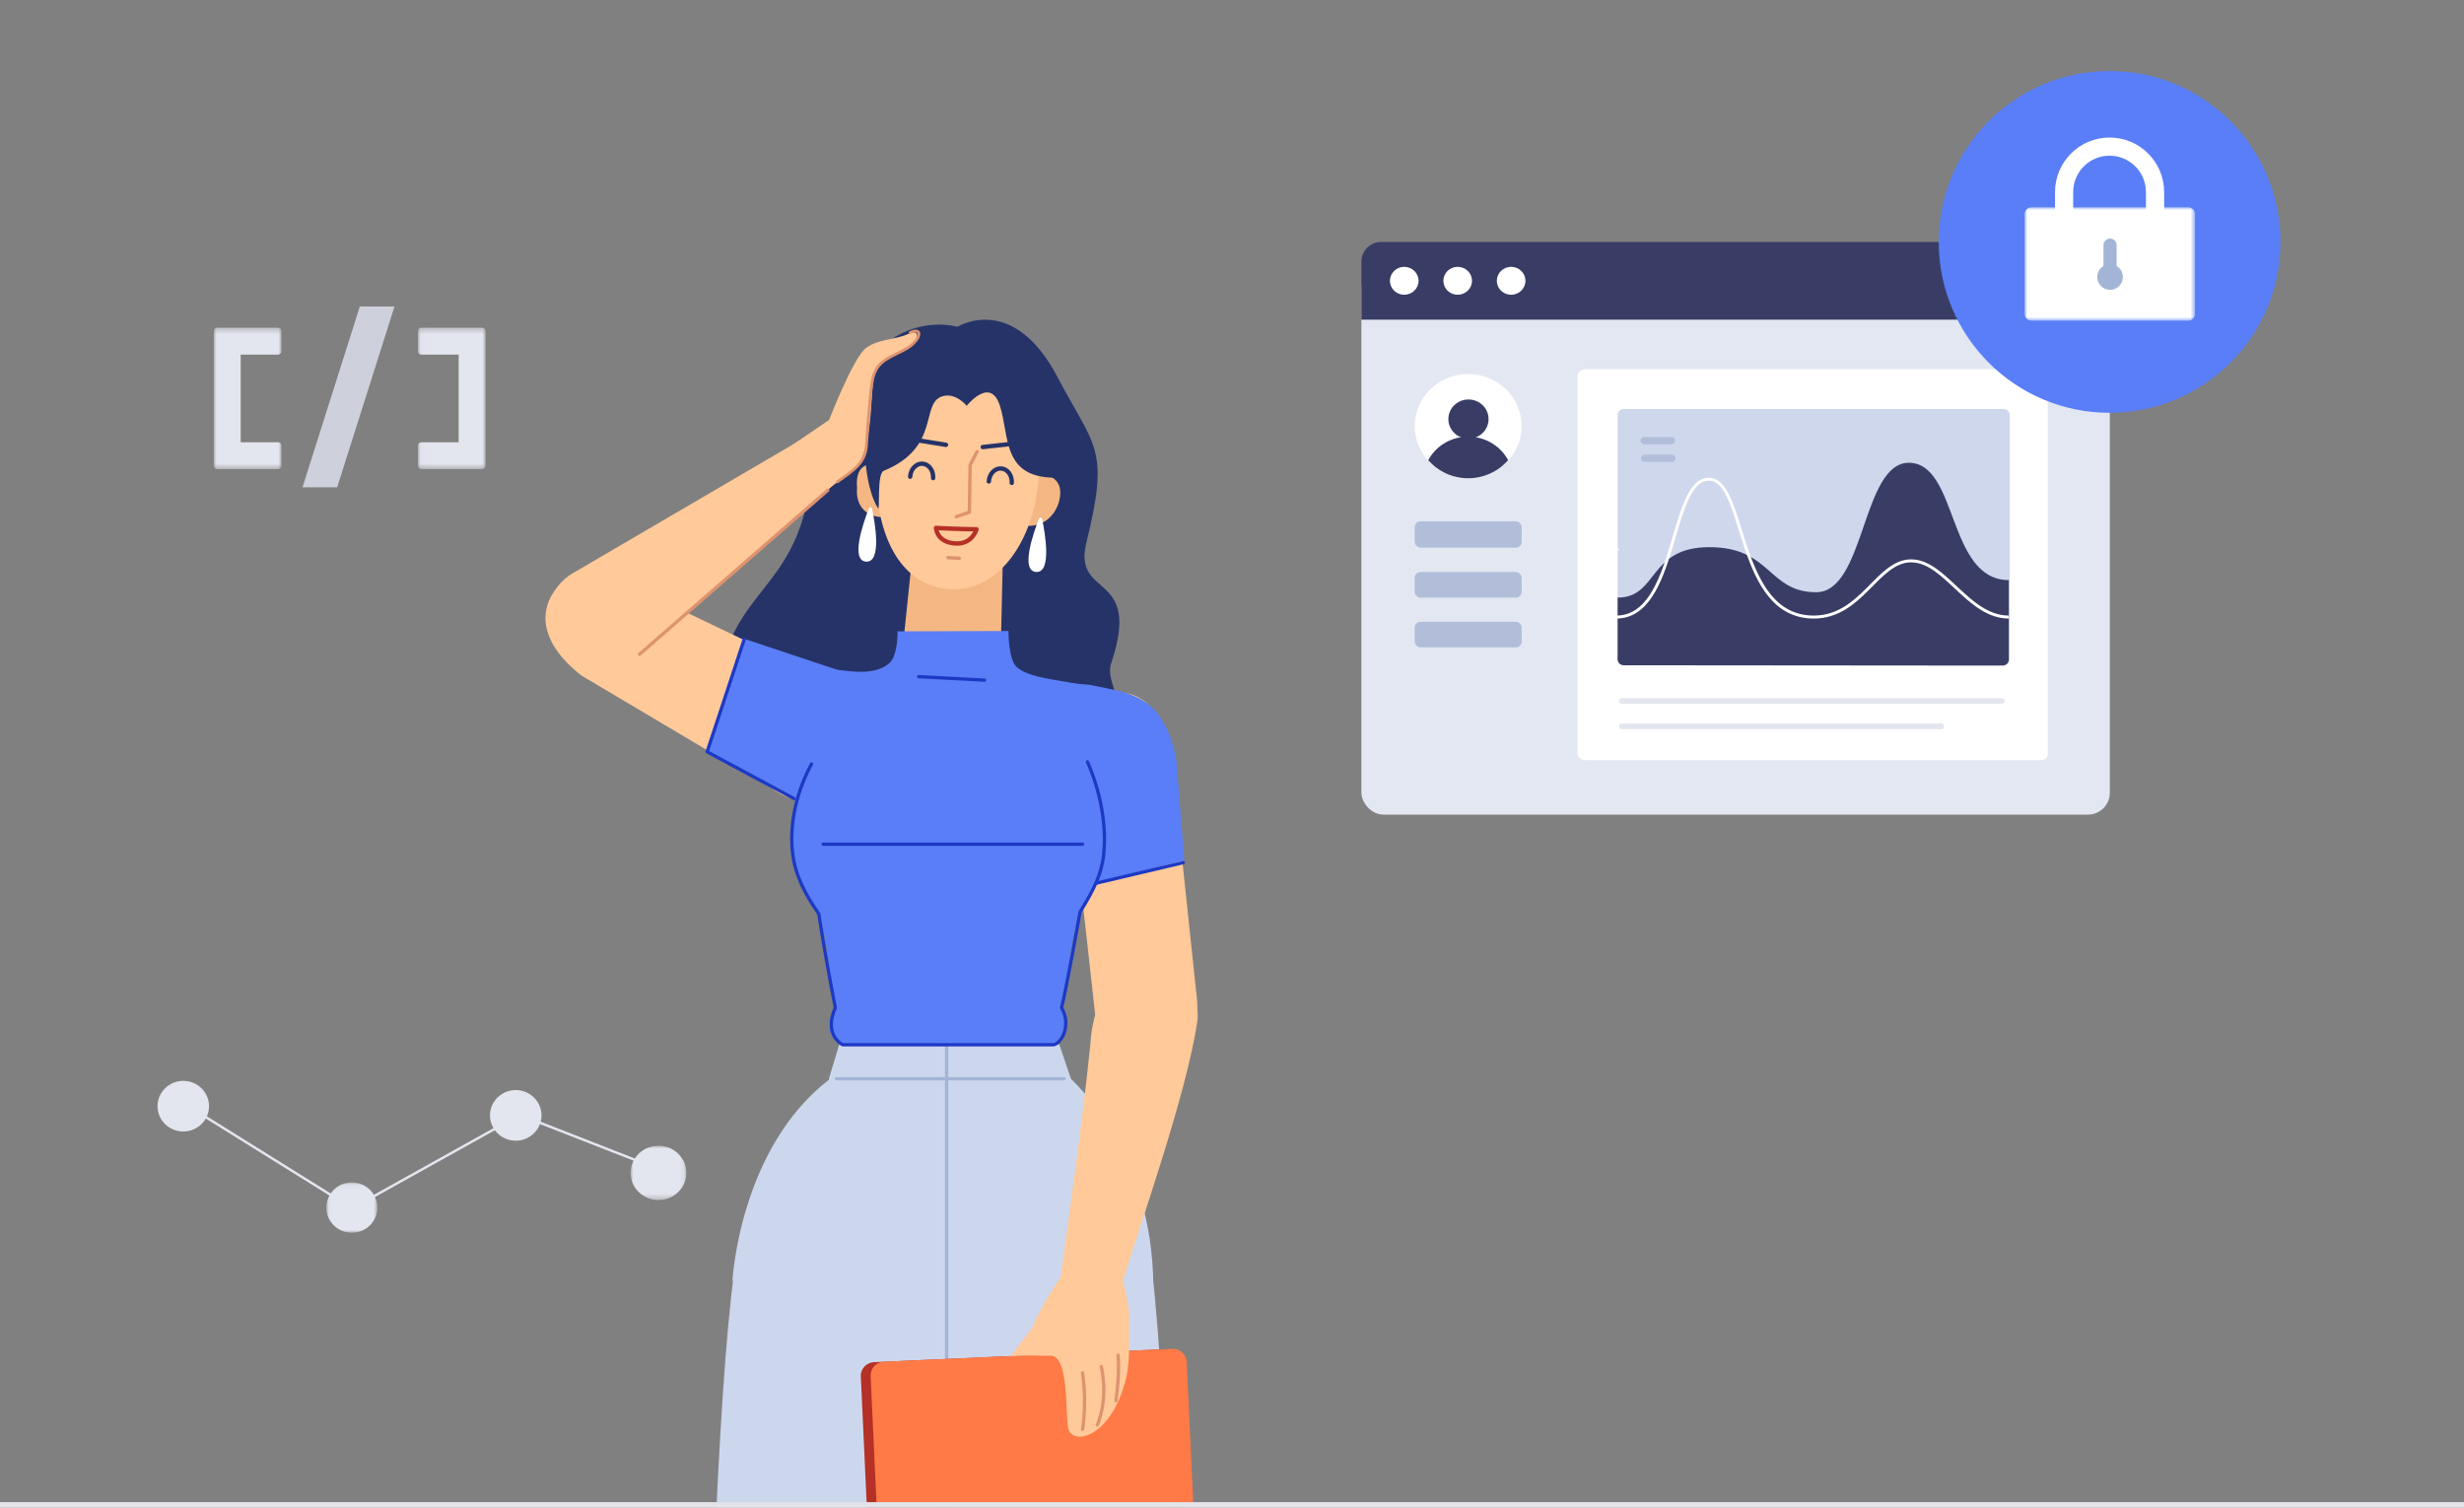 <?xml version="1.0" encoding="UTF-8"?>
<svg width="438px" height="268px" viewBox="0 0 438 268" version="1.1" xmlns="http://www.w3.org/2000/svg" xmlns:xlink="http://www.w3.org/1999/xlink">
    <rect x="0" y="0" width="438" height="268" fill="#808080" stroke="none"/>
    <title>编组 2</title>
    <defs>
        <rect id="path-1" x="0" y="0" width="152.19" height="224.647"></rect>
        <polygon id="path-3" points="0 0.326 12.025 0.326 12.025 25.478 0 25.478"></polygon>
        <polygon id="path-5" points="0.026 0.326 12.051 0.326 12.051 25.478 0.026 25.478"></polygon>
        <polygon id="path-7" points="0.038 0.05 9.12 0.05 9.12 8.998 0.038 8.998"></polygon>
        <polygon id="path-9" points="0 0 9.91 0 9.91 9.655 0 9.655"></polygon>
        <polygon id="path-11" points="0 0 30.291 0 30.291 20.166 0 20.166"></polygon>
    </defs>
    <g id="异常状态页面" stroke="none" stroke-width="1" fill="none" fill-rule="evenodd">
        <g id="无权限" transform="translate(-333, -232)">
            <g id="编组-2" transform="translate(333, 232)">
                <g id="image_1">
                    <g id="Group" transform="translate(156.095, 155.676) scale(-1, 1) translate(-156.095, -155.676) translate(80, 43.353)">
                        <mask id="mask-2" fill="white">
                            <use xlink:href="#path-1"></use>
                        </mask>
                        <g id="Rectangle"></g>
                        <g id="分组" mask="url(#mask-2)">
                            <g transform="translate(17.1, 13.479)">
                                <path d="M71.526,85.377 C57.164,109.654 38.225,100.25 32.442,94.511 C25.893,88.012 18.277,89.337 15.418,81.082 C12.147,71.637 19.218,65.046 17.492,60.841 C12.078,44.503 24.472,49.737 21.969,39.591 C17.787,22.636 20.483,22.807 27.133,10.157 C35.065,-4.931 44.896,1.256 44.896,1.256 C44.896,1.256 57.712,-2.621 64.618,14.2 C65.867,17.242 70.271,18.838 70.86,26.657 C72.362,46.581 83.437,47.489 86.468,60.958 C89.631,75.019 76.265,77.042 71.526,85.377" id="Fill-1" stroke="none" fill="#253368" fill-rule="evenodd"></path>
                                <path d="M62.738,29.921 C63.223,24.943 59.543,25.713 59.543,25.713 C59.543,25.713 58.07,30.949 58.198,35.105 C63.446,34.837 62.738,29.921 62.738,29.921" id="Fill-3" stroke="none" fill="#F4B784" fill-rule="evenodd"></path>
                                <path d="M26.784,32.107 C25.679,27.224 30.463,27.48 30.463,27.48 C30.463,27.48 32.58,32.499 32.975,36.638 C27.732,37.007 26.784,32.107 26.784,32.107" id="Fill-5" stroke="none" fill="#F4B784" fill-rule="evenodd"></path>
                                <path d="M46.842,65.378 L46.842,65.378 C42.232,65.659 38.31,62.115 37.172,57.64 L36.774,40.128 L52.633,39.164 L54.434,56.59 C54.9,61.106 51.452,65.098 46.842,65.378" id="Fill-7" stroke="none" fill="#F4B784" fill-rule="evenodd"></path>
                                <line x1="45.144" y1="41.147" x2="46.518" y2="40.973" id="Stroke-9" stroke="#DD936F" stroke-width="0.597" fill="none" stroke-linecap="round" stroke-linejoin="round"></line>
                                <path d="M59.326,29.13 C58.752,40.229 54.062,47.41 46.179,47.89 C38.297,48.369 32.267,40.657 30.782,30.865 C28.297,14.493 35.848,9.436 43.73,8.957 C51.613,8.478 60.204,12.175 59.326,29.13" id="Fill-11" stroke="none" fill="#FFC999" fill-rule="evenodd"></path>
                                <path d="M60.26,16.19 C58.093,9.638 54.371,3.138 44.576,5.457 C32.237,-0.115 15.485,27.59 26.702,28.063 C37.255,28.508 35.534,20.517 37.419,15.088 C39.152,10.097 43.247,15.309 43.247,15.309 C43.247,15.309 45.174,12.893 47.559,13.61 C51.555,14.811 47.805,22.694 58.008,26.864 C59.25,27.372 58.628,34.066 59.011,33.507 C60.797,30.909 62.426,22.74 60.26,16.19" id="Fill-13" stroke="none" fill="#253368" fill-rule="evenodd"></path>
                                <line x1="33.327" y1="21.85" x2="40.394" y2="22.636" id="Stroke-15" stroke="#253368" stroke-width="0.778" fill="none" stroke-linecap="round" stroke-linejoin="round"></line>
                                <line x1="46.932" y1="22.239" x2="55.294" y2="20.898" id="Stroke-17" stroke="#253368" stroke-width="0.778" fill="none" stroke-linecap="round" stroke-linejoin="round"></line>
                                <polyline id="Stroke-19" stroke="#DD936F" stroke-width="0.597" fill="none" stroke-linecap="round" stroke-linejoin="round" points="41.421 23.465 42.641 25.82 42.779 34.207 45.105 35.023"></polyline>
                                <path d="M35.239,28.999 C35.154,27.655 35.999,26.51 37.125,26.442 C38.251,26.373 39.233,27.408 39.317,28.751" id="Stroke-21" stroke="#253368" stroke-width="0.778" fill="none" stroke-linecap="round" stroke-linejoin="round"></path>
                                <path d="M49.22,28.149 C49.135,26.806 49.98,25.661 51.105,25.592 C52.232,25.523 53.213,26.558 53.298,27.901" id="Stroke-23" stroke="#253368" stroke-width="0.778" fill="none" stroke-linecap="round" stroke-linejoin="round"></path>
                                <path d="M48.705,37.008 C45.259,37.218 41.509,37.253 41.509,37.253 C41.509,37.253 42.215,39.956 45.272,39.77 C48.622,39.566 48.705,37.008 48.705,37.008 Z" id="Stroke-25" stroke="#B53026" stroke-width="0.778" fill="none" stroke-linecap="round" stroke-linejoin="round"></path>
                                <line x1="44.562" y1="42.414" x2="46.601" y2="42.29" id="Stroke-27" stroke="#DD936F" stroke-width="0.597" fill="none" stroke-linecap="round" stroke-linejoin="round"></line>
                                <path d="M60.642,33.553 C60.534,33.278 60.13,33.311 60.07,33.6 C59.537,36.151 58.352,43.004 61.03,43.001 C64.051,42.997 61.621,36.065 60.642,33.553" id="Fill-29" stroke="none" fill="#FFFFFF" fill-rule="evenodd"></path>
                                <path d="M30.413,35.39 C30.305,35.115 29.901,35.148 29.841,35.437 C29.308,37.988 28.124,44.842 30.802,44.839 C33.822,44.834 31.393,37.902 30.413,35.39" id="Fill-31" stroke="none" fill="#FFFFFF" fill-rule="evenodd"></path>
                                <path d="M9.716,131.517 L9.716,131.517 C4.925,130.702 1.681,125.975 2.323,120.741 L6.911,77.375 C7.767,70.404 12.103,65.177 17.79,66.496 C24.099,67.568 26.468,75.263 25.017,82.056 L20.4,123.642 C19.284,128.864 14.568,132.342 9.716,131.517" id="Fill-33" stroke="none" fill="#FFC999" fill-rule="evenodd"></path>
                                <path d="M23.656,100.97 L4.564,96.123 L5.989,78.046 C8.455,66.485 14.11,66.443 21.417,64.895 L29.661,64.191 C36.533,65.232 31.569,73.741 30.388,80.474 L23.656,100.97 Z" id="Fill-35" stroke="none" fill="#597EF7" fill-rule="evenodd"></path>
                                <polyline id="Stroke-37" stroke="#1D39C4" stroke-width="0.584" fill="none" stroke-linecap="round" stroke-linejoin="round" points="4.759 96.506 23.657 100.97 24.38 98.518"></polyline>
                                <path d="M116.43,48.13 C113.681,43.974 107.846,44.538 103.201,47.174 L65.263,65.339 C59.076,68.849 56.939,76.913 60.602,82.45 C64.223,87.922 72.427,87.139 78.202,83.143 L111.761,63.236 C122.462,54.822 116.43,48.13 116.43,48.13" id="Fill-39" stroke="none" fill="#FFC999" fill-rule="evenodd"></path>
                                <path d="M89.68,76.811 L82.773,56.734 L60.4,64.191 C53.981,66.818 49.897,80.54 53.778,85.788 L52.175,85.854 C54.961,92.114 67.602,87.691 73.921,84.842 L89.68,76.811 Z" id="Fill-41" stroke="none" fill="#597EF7" fill-rule="evenodd"></path>
                                <path d="M5.926,255.784 C7.005,214.7 9.034,164.007 12.839,155.032 C12.839,155.032 17.508,149.612 31.516,158.217 C47.849,168.25 46.37,182.883 46.37,182.883 L46.574,257.192 C46.24,262.624 45.662,279.497 24.317,279.497 C3.306,279.497 5.903,256.678 5.926,255.784" id="Fill-49" stroke="none" fill="#CCD7EE" fill-rule="evenodd"></path>
                                <path d="M89.469,260.373 C88.39,219.289 86.361,168.596 82.556,159.622 C82.556,159.622 77.887,154.201 63.879,162.806 C47.546,172.839 49.027,187.472 49.027,187.472 L48.821,261.781 C49.155,267.214 49.733,284.085 71.078,284.085 C92.089,284.085 89.493,261.267 89.469,260.373" id="Fill-57" stroke="none" fill="#CCD7EE" fill-rule="evenodd"></path>
                                <path d="M84.89,170.807 C84.89,170.807 83.655,147.288 67.635,135.015 L24.823,134.86 C24.823,134.86 10.082,147.774 10.082,171.954 C10.082,171.954 17.569,173.374 26.264,178.934 C31.935,182.56 38.275,187.538 48.184,187.538 C58.285,187.538 63.586,183.019 69.326,179.316 C77.846,173.82 84.89,170.807 84.89,170.807" id="Fill-59" stroke="none" fill="#CCD7EE" fill-rule="evenodd"></path>
                                <polygon id="Fill-61" stroke="none" fill="#CCD7EE" fill-rule="evenodd" points="24.611 135.251 67.778 135.016 65.875 128.751 26.8 128.796"></polygon>
                                <line x1="66.404" y1="134.914" x2="25.927" y2="134.914" id="Stroke-63" stroke="#A3B5D6" stroke-width="0.584" fill="none" stroke-linecap="round" stroke-linejoin="round"></line>
                                <line x1="46.822" y1="128.645" x2="46.822" y2="185.5" id="Stroke-65" stroke="#A3B5D6" stroke-width="0.584" fill="none" stroke-linecap="round" stroke-linejoin="round"></line>
                                <path d="M66.626,62.184 C63.999,62.471 59.609,63.345 56.995,61.037 C55.45,59.671 55.537,55.395 55.537,55.395 L35.821,55.333 C35.821,55.333 35.876,60.402 34.331,61.768 C31.717,64.077 24.895,64.048 20.712,65.464 C13.399,67.939 15.368,81.469 18.48,89.691 C19.2,91.591 17.959,95.174 19.162,97.817 C20.372,100.476 22.21,103.696 22.94,105.418 C25.337,111.071 24.845,117.162 26.392,122.292 C26.392,122.292 23.928,126.977 27.817,128.879 L65.177,128.879 C69.842,126.785 66.602,122.292 66.602,122.292 C68.079,117.396 67.182,113.449 69.37,106.279 C69.809,104.844 71.455,102.572 72.857,99.538 C75.046,94.805 74.534,90.28 74.316,89.117 C72.171,77.671 74.014,61.377 66.626,62.184" id="Fill-67" stroke="none" fill="#597EF7" fill-rule="evenodd"></path>
                                <line x1="40.075" y1="64.069" x2="51.782" y2="63.444" id="Stroke-69" stroke="#1D39C4" stroke-width="0.584" fill="none" stroke-linecap="round" stroke-linejoin="round"></line>
                                <path d="M21.788,78.601 C21.788,78.601 18.065,86.302 18.87,94.806 C19.213,98.429 20.606,101.281 23.085,105.242 C23.085,105.242 25.642,119.52 26.392,122.292 C24.56,125.495 26.451,128.677 27.817,128.878 L65.299,128.878 C65.299,128.878 68.771,127.216 66.602,122.292 C68.641,111.871 69.53,105.624 69.53,105.624 C72.77,101.009 74.101,97.426 74.316,93.515 C74.757,85.543 70.829,78.983 70.829,78.983" id="Stroke-71" stroke="#1D39C4" stroke-width="0.584" fill="none" stroke-linecap="round" stroke-linejoin="round"></path>
                                <line x1="22.663" y1="93.228" x2="68.771" y2="93.228" id="Stroke-73" stroke="#1D39C4" stroke-width="0.584" fill="none" stroke-linecap="round" stroke-linejoin="round"></line>
                                <polyline id="Stroke-75" stroke="#1D39C4" stroke-width="0.584" fill="none" stroke-linecap="round" stroke-linejoin="round" points="82.773 56.734 89.388 76.811 73.921 85.129"></polyline>
                                <path d="M15.35,170.432 C12.616,161.408 4.172,137.717 2.278,124.853 C2.278,124.853 0.653,117.42 10.887,116.105 C20.866,114.823 21.246,128.581 21.246,128.581 C22.819,144.015 25.341,161.092 26.475,169.674 C26.475,169.674 26.889,174.301 22.133,175.969 C16.491,177.947 15.35,170.432 15.35,170.432" id="Fill-77" stroke="none" fill="#FFC999" fill-rule="evenodd"></path>
                                <path d="M57.867,225.498 L6.601,223.211 C5.242,223.151 4.191,222.019 4.252,220.684 L5.886,185.322 C5.947,183.986 7.098,182.952 8.457,183.013 L59.724,185.3 C61.082,185.361 62.133,186.492 62.072,187.828 L60.439,223.19 C60.378,224.525 59.226,225.559 57.867,225.498" id="Fill-79" stroke="none" fill="#B53026" fill-rule="evenodd"></path>
                                <path d="M56.122,225.42 L4.856,223.134 C3.498,223.073 2.446,221.941 2.507,220.606 L4.14,185.244 C4.201,183.909 5.354,182.875 6.713,182.935 L57.978,185.222 C59.337,185.283 60.389,186.414 60.327,187.75 L58.693,223.112 C58.632,224.448 57.481,225.482 56.122,225.42" id="Fill-81" stroke="none" fill="#FF7A46" fill-rule="evenodd"></path>
                                <path d="M35.4,184.224 C32.223,183.996 29.71,184.224 28.357,184.164 C24.864,184.01 25.829,195.528 25.128,197.343 C24.061,200.106 17.455,198.528 14.913,188.151 C14.19,185.2 14.394,180.803 14.389,176.623 C14.389,176.623 15.264,166.584 19.35,166.011 C22.893,165.513 25.882,169.233 25.882,169.233 C25.882,169.233 29.644,174.403 31.569,179.104 L35.4,184.224 Z" id="Fill-83" stroke="none" fill="#FFC999" fill-rule="evenodd"></path>
                                <path d="M22.67,187.182 C22.67,187.182 21.839,192.001 22.655,197.24" id="Stroke-85" stroke="#DD936F" stroke-width="0.584" fill="none" stroke-linecap="round" stroke-linejoin="round"></path>
                                <path d="M20.02,196.435 C20.02,196.435 18.001,192.174 19.328,186.074" id="Stroke-87" stroke="#DD936F" stroke-width="0.584" fill="none" stroke-linecap="round" stroke-linejoin="round"></path>
                                <path d="M16.34,184.076 C16.34,184.076 16,187.137 16.731,192.176" id="Stroke-89" stroke="#DD936F" stroke-width="0.584" fill="none" stroke-linecap="round" stroke-linejoin="round"></path>
                                <path d="M76.996,24.141 L67.716,17.816 C67.716,17.816 63.446,6.832 61.228,5.098 C59.009,3.364 56.076,3.65 53.623,2.521 C51.17,1.392 51.678,4.079 54.737,5.643 C57.798,7.208 59.055,7.057 59.754,10.161 C60.452,13.264 59.732,25.302 64.231,27.337 C65.823,28.824 66.477,28.935 67.458,29.802 C69.597,31.69 72.965,31.461 74.712,29.216 C74.754,29.162 74.797,29.107 74.838,29.051 C76.642,26.662 79.655,25.563 76.996,24.141" id="Fill-91" stroke="none" fill="#FFC999" fill-rule="evenodd"></path>
                                <path d="M53.297,2.278 C50.844,1.15 51.352,3.836 54.412,5.4 C57.472,6.965 59.269,7.471 59.968,10.576 C60.381,12.41 60.793,18.416 61.069,22.336 C61.29,25.497 63.292,26.705 66.237,28.818" id="Stroke-93" stroke="#DD936F" stroke-width="0.5" fill="none" stroke-linecap="round" stroke-linejoin="round"></path>
                                <path d="M66.844,29.281 L72.12,20.994 L113.326,45.094 C117.739,47.675 119.151,53.521 116.427,57.929 C113.703,62.337 107.174,63.584 103.017,60.591 L66.844,29.281 Z" id="Fill-95" stroke="none" fill="#FFC999" fill-rule="evenodd"></path>
                                <line x1="101.407" y1="59.474" x2="67.945" y2="30.311" id="Stroke-97" stroke="#DD936F" stroke-width="0.584" fill="none" stroke-linecap="round" stroke-linejoin="round"></line>
                            </g>
                        </g>
                    </g>
                    <g id="编组" transform="translate(38, 54.191)">
                        <polygon id="Fill-1" fill="#CED0DB" points="25.964 0.287 15.771 32.432 21.933 32.432 32.127 0.287"></polygon>
                        <g transform="translate(0, 3.731)">
                            <g>
                                <mask id="mask-4" fill="white">
                                    <use xlink:href="#path-3"></use>
                                </mask>
                                <g id="Clip-3"></g>
                                <path d="M11.433,0.326 L4.783,0.326 L0.592,0.326 C0.265,0.326 -0,0.591 -0,0.919 L-0,5.111 L-0,20.694 L-0,24.886 C-0,25.213 0.265,25.478 0.592,25.478 L4.783,25.478 L11.433,25.478 C11.76,25.478 12.025,25.213 12.025,24.886 L12.025,21.286 C12.025,20.959 11.76,20.694 11.433,20.694 L4.783,20.694 L4.783,5.111 L11.433,5.111 C11.76,5.111 12.025,4.846 12.025,4.519 L12.025,0.919 C12.025,0.591 11.76,0.326 11.433,0.326" id="Fill-2" fill="#E4E6EF" mask="url(#mask-4)"></path>
                            </g>
                            <g transform="translate(36.263, 0)">
                                <mask id="mask-6" fill="white">
                                    <use xlink:href="#path-5"></use>
                                </mask>
                                <g id="Clip-5"></g>
                                <path d="M11.459,0.326 L7.268,0.326 L0.618,0.326 C0.291,0.326 0.026,0.591 0.026,0.919 L0.026,4.519 C0.026,4.846 0.291,5.111 0.618,5.111 L7.268,5.111 L7.268,20.694 L0.618,20.694 C0.291,20.694 0.026,20.959 0.026,21.286 L0.026,24.886 C0.026,25.213 0.291,25.478 0.618,25.478 L7.268,25.478 L11.459,25.478 C11.786,25.478 12.051,25.213 12.051,24.886 L12.051,21.286 L12.051,4.519 L12.051,0.919 C12.051,0.591 11.786,0.326 11.459,0.326" id="Fill-4" fill="#E4E6EF" mask="url(#mask-6)"></path>
                            </g>
                        </g>
                    </g>
                    <g id="编组" transform="translate(28, 192.132)">
                        <g transform="translate(29.966, 17.996)">
                            <mask id="mask-8" fill="white">
                                <use xlink:href="#path-7"></use>
                            </mask>
                            <g id="Clip-2"></g>
                            <path d="M9.096,4.98 C8.84,7.438 6.611,9.226 4.116,8.974 C1.621,8.722 -0.194,6.525 0.062,4.067 C0.318,1.609 2.548,-0.179 5.042,0.074 C7.537,0.326 9.352,2.523 9.096,4.98" id="Fill-1" fill="#E4E6EF" mask="url(#mask-8)"></path>
                        </g>
                        <path d="M68.231,6.594 C67.973,9.065 65.725,10.863 63.21,10.61 C60.695,10.356 58.865,8.147 59.123,5.675 C59.382,3.204 61.63,1.406 64.144,1.66 C66.659,1.913 68.489,4.123 68.231,6.594" id="Fill-3" fill="#E4E6EF"></path>
                        <path d="M9.132,4.958 C8.874,7.43 6.626,9.227 4.11,8.974 C1.596,8.72 -0.234,6.511 0.024,4.04 C0.282,1.568 2.531,-0.23 5.045,0.024 C7.56,0.277 9.39,2.487 9.132,4.958" id="Fill-5" fill="#E4E6EF"></path>
                        <g transform="translate(84.093, 11.528)">
                            <mask id="mask-10" fill="white">
                                <use xlink:href="#path-9"></use>
                            </mask>
                            <g id="Clip-8"></g>
                            <path d="M9.885,5.32 C9.605,7.972 7.172,9.901 4.449,9.629 C1.727,9.356 -0.253,6.987 0.026,4.334 C0.306,1.682 2.739,-0.246 5.461,0.026 C8.183,0.298 10.164,2.668 9.885,5.32" id="Fill-7" fill="#E4E6EF" mask="url(#mask-10)"></path>
                        </g>
                        <polygon id="Fill-9" fill="#E4E6EF" points="34.606 22.903 34.495 22.834 4.994 4.463 5.229 4.09 34.619 22.393 64.386 5.804 64.484 5.843 89.897 15.773 89.735 16.182 64.419 6.29"></polygon>
                    </g>
                    <rect id="矩形" fill="#E5E3EA" x="0" y="267.015" width="438" height="1"></rect>
                </g>
                <g id="网页" transform="translate(242, 43)">
                    <rect id="矩形" fill="#E2E7F2" fill-rule="nonzero" x="0" y="4.488" width="133.039" height="97.314" rx="3.889"></rect>
                    <g id="分组-2" transform="translate(38.377, 22.617)">
                        <path d="M0.022,68.175 L0.022,1.346 C0.022,0.612 0.617,0.016 1.352,0.016 L82.307,0.016 C83.042,0.016 83.637,0.612 83.637,1.346 L83.637,68.436 L83.637,68.436 C83.637,69.027 83.146,69.505 82.541,69.505 L1.352,69.505 C0.617,69.505 0.022,68.91 0.022,68.175 Z" id="Fill-30" fill="#FFFFFF"></path>
                        <path d="M8.269,52.637 C7.664,52.637 7.173,52.159 7.173,51.568 L7.173,8.147 C7.173,7.556 7.664,7.078 8.269,7.078 L75.773,7.078 C76.378,7.078 76.869,7.556 76.869,8.147 L76.869,51.568 C76.869,52.159 76.378,52.637 75.773,52.637 L8.269,52.637 Z" id="Fill-32" fill="#CED7EC"></path>
                        <path d="M16.706,13.359 L11.92,13.359 C11.549,13.359 11.249,13.066 11.249,12.705 C11.249,12.344 11.549,12.051 11.92,12.051 L16.706,12.051 C17.076,12.051 17.376,12.344 17.376,12.705 C17.376,13.066 17.076,13.359 16.706,13.359" id="Fill-34" fill="#B2BED9"></path>
                        <path d="M16.783,16.496 L11.997,16.496 C11.627,16.496 11.327,16.203 11.327,15.842 C11.327,15.481 11.627,15.188 11.997,15.188 L16.783,15.188 C17.153,15.188 17.454,15.481 17.454,15.842 C17.454,16.203 17.153,16.496 16.783,16.496" id="Fill-36" fill="#B2BED9"></path>
                        <path d="M7.173,40.606 C14.427,40.606 12.501,31.644 23.486,31.644 C34.472,31.644 33.9,39.655 42.468,39.655 C51.169,39.655 50.593,16.646 58.93,16.646 C67.729,16.646 65.743,37.496 76.703,37.496 L76.703,51.626 C76.703,52.216 76.212,52.695 75.606,52.695 L8.269,52.638 C7.664,52.638 7.173,52.159 7.173,51.569 L7.173,40.606 Z" id="Fill-38" fill="#393D65"></path>
                        <path d="M6.926,44.068 C17.886,44.068 16.333,19.562 23.396,19.562 C30.125,19.562 28.104,44.068 42.038,44.068 C50.606,44.068 53.301,34.078 59.354,34.078 C65.406,34.078 69.45,44.068 76.703,44.068" id="Stroke-40" stroke="#FFFFFF" stroke-width="0.528"></path>
                        <line x1="7.906" y1="58.977" x2="75.517" y2="58.977" id="Stroke-42" stroke="#E4E6EF" stroke-width="0.998" stroke-linecap="round" stroke-linejoin="round"></line>
                        <line x1="7.906" y1="63.492" x2="64.712" y2="63.492" id="Stroke-44" stroke="#E4E6EF" stroke-width="0.998" stroke-linecap="round" stroke-linejoin="round"></line>
                    </g>
                    <path d="M3.564,0 L129.409,0 C131.377,0 132.973,1.556 132.973,3.474 L132.973,13.828 L0,13.828 L0,3.474 C0,1.556 1.595,0 3.564,0 Z" id="路径" fill="#393D65" fill-rule="nonzero"></path>
                    <ellipse id="椭圆形" fill="#FFFFFF" fill-rule="nonzero" cx="7.617" cy="6.914" rx="2.543" ry="2.48"></ellipse>
                    <ellipse id="椭圆形" fill="#FFFFFF" fill-rule="nonzero" cx="17.117" cy="6.914" rx="2.543" ry="2.48"></ellipse>
                    <ellipse id="椭圆形" fill="#FFFFFF" fill-rule="nonzero" cx="26.618" cy="6.914" rx="2.543" ry="2.48"></ellipse>
                    <polygon id="路径" fill="#FFFFFF" fill-rule="nonzero" points="44.172 55.881 42.535 54.681 44.172 53.484 45.808 54.681"></polygon>
                    <rect id="矩形" fill="#B2BED9" fill-rule="nonzero" x="9.467" y="49.665" width="19.035" height="4.686" rx="1.05"></rect>
                    <rect id="矩形" fill="#B2BED9" fill-rule="nonzero" x="9.467" y="58.687" width="19.035" height="4.544" rx="1.034"></rect>
                    <rect id="矩形" fill="#B2BED9" fill-rule="nonzero" x="9.467" y="67.525" width="19.035" height="4.544" rx="1.034"></rect>
                    <ellipse id="椭圆形" fill="#FFFFFF" fill-rule="nonzero" cx="18.984" cy="32.747" rx="9.503" ry="9.265"></ellipse>
                    <path d="M18.984,42.012 C21.723,42.014 24.323,40.834 26.085,38.79 C24.696,36.22 21.962,34.611 18.983,34.611 C16.004,34.611 13.27,36.22 11.881,38.79 C13.644,40.834 16.245,42.014 18.984,42.012 L18.984,42.012 Z" id="路径" fill="#393D65" fill-rule="nonzero"></path>
                    <ellipse id="椭圆形" fill="#393D65" fill-rule="nonzero" cx="19.035" cy="31.495" rx="3.574" ry="3.485"></ellipse>
                </g>
                <g id="编组" transform="translate(344.625, 12.625)">
                    <g id="Fill-1" fill="#597EF7">
                        <path d="M0,30.375 C0,47.151 13.599,60.75 30.375,60.75 C47.151,60.75 60.75,47.151 60.75,30.375 C60.75,13.599 47.151,0 30.375,0 C13.599,0 0,13.599 0,30.375 Z"></path>
                    </g>
                    <g id="分组复制" transform="translate(15.272, 11.82)">
                        <g id="分组" transform="translate(5.405, 0)" fill="#FFFFFF">
                            <path d="M3.224,9.7 C3.224,6.126 6.12,3.229 9.693,3.229 C13.266,3.229 16.162,6.126 16.162,9.7 L16.162,12.943 L19.396,12.943 L19.396,9.702 C19.396,4.344 15.054,0 9.698,0 L9.698,0 C4.342,0 0,4.344 0,9.702 L0,12.943 L3.224,12.943 L3.224,9.7 Z" id="Fill-1"></path>
                        </g>
                        <g id="分组" transform="translate(0, 12.395)">
                            <mask id="mask-12" fill="white">
                                <use xlink:href="#path-11"></use>
                            </mask>
                            <g id="Clip-4"></g>
                            <path d="M29.079,20.166 L1.212,20.166 C0.545,20.166 0,19.621 0,18.956 L0,1.21 C0,0.544 0.545,0 1.212,0 L29.079,0 C29.745,0 30.291,0.544 30.291,1.21 L30.291,18.956 C30.291,19.621 29.745,20.166 29.079,20.166" id="Fill-3" fill="#FFFFFF" mask="url(#mask-12)"></path>
                        </g>
                        <path d="M15.187,17.964 C15.834,17.964 16.357,18.474 16.357,19.102 L16.358,22.843 C17.021,23.242 17.466,23.968 17.466,24.798 C17.466,26.057 16.446,27.077 15.187,27.077 C13.929,27.077 12.909,26.057 12.909,24.798 C12.909,23.968 13.354,23.242 14.017,22.843 L14.018,19.102 C14.018,18.515 14.474,18.033 15.06,17.971 L15.187,17.964 Z" id="形状结合" fill="#A3B5D6"></path>
                    </g>
                </g>
            </g>
        </g>
    </g>
</svg>